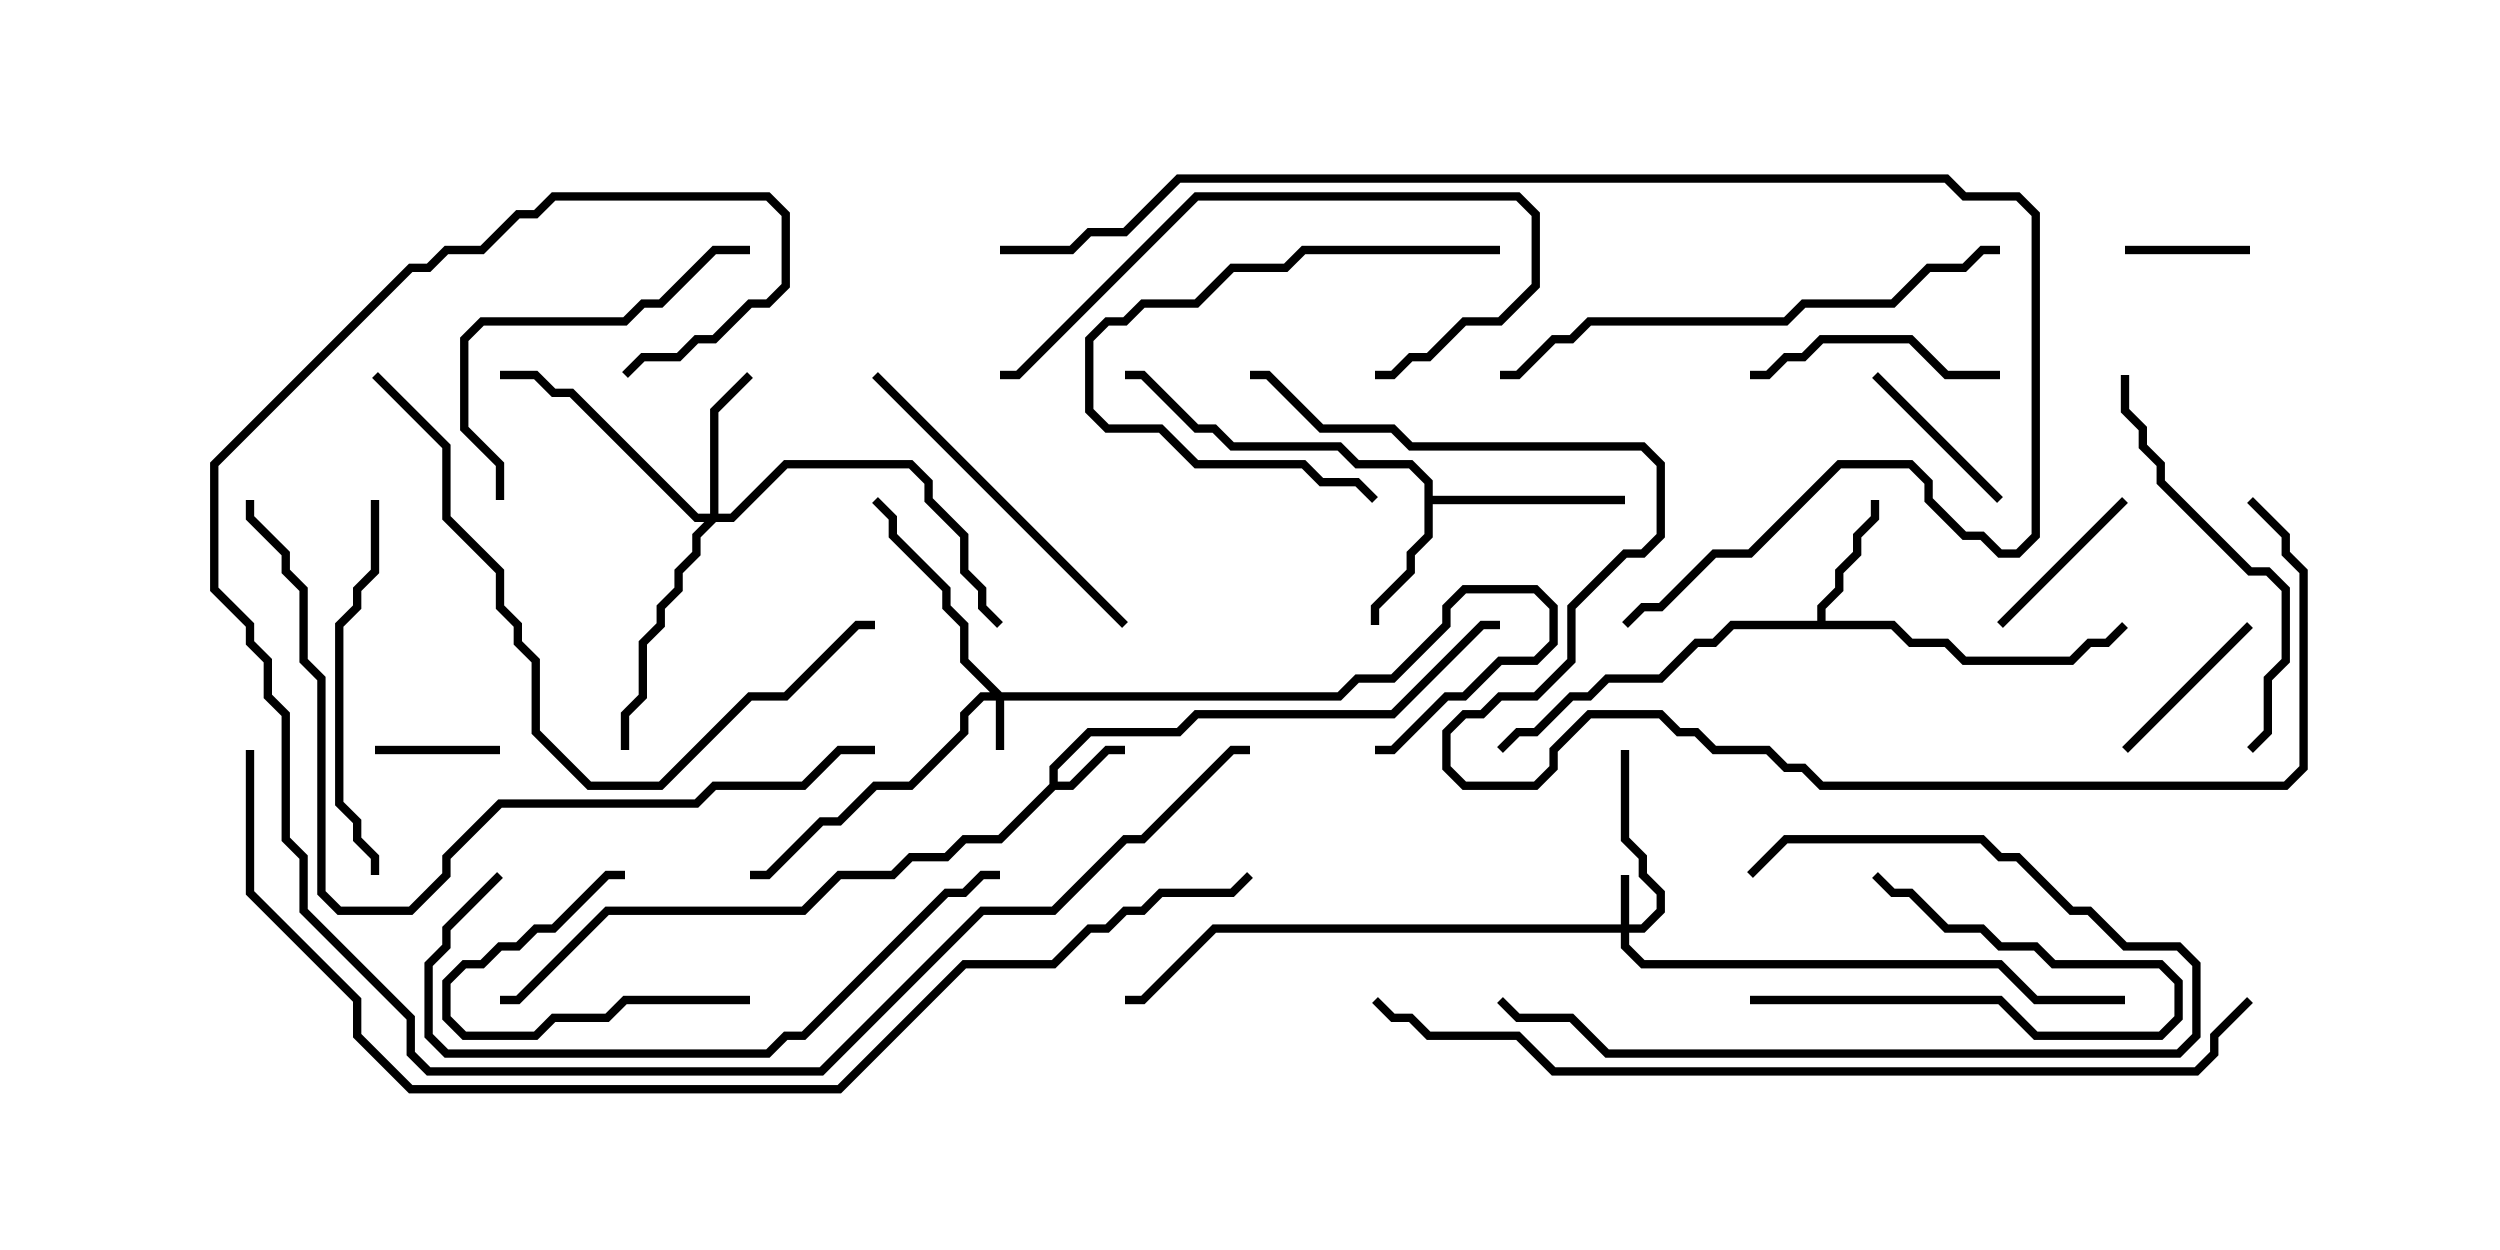 <svg version="1.1" width="30" height="15" xmlns="http://www.w3.org/2000/svg"><path d="M12.593,9.408L12.593,9.194L13.051,8.736L14.122,8.736L14.336,8.521L16.694,8.521L17.765,7.45L18,7.45L18,7.55L17.806,7.55L16.735,8.621L14.378,8.621L14.164,8.836L13.092,8.836L12.693,9.235L12.693,9.379L12.836,9.379L13.265,8.95L13.5,8.95L13.5,9.05L13.306,9.05L12.878,9.479L12.664,9.479L12.021,10.121L11.592,10.121L11.378,10.336L10.949,10.336L10.735,10.55L10.092,10.55L9.664,10.979L7.306,10.979L6.235,12.05L6,12.05L6,11.95L6.194,11.95L7.265,10.879L9.622,10.879L10.051,10.45L10.694,10.45L10.908,10.236L11.336,10.236L11.551,10.021L11.979,10.021z" stroke="none"/><path d="M17.093,5.806L16.908,5.621L16.265,5.621L16.051,5.407L14.765,5.407L14.551,5.193L14.336,5.193L13.694,4.55L13.5,4.55L13.5,4.45L13.735,4.45L14.378,5.093L14.592,5.093L14.806,5.307L16.092,5.307L16.306,5.521L16.949,5.521L17.193,5.765L17.193,5.95L19.5,5.95L19.5,6.05L17.193,6.05L17.193,6.449L16.979,6.664L16.979,6.878L16.55,7.306L16.55,7.5L16.45,7.5L16.45,7.265L16.879,6.836L16.879,6.622L17.093,6.408z" stroke="none"/><path d="M21.807,7.45L21.807,7.265L22.021,7.051L22.021,6.836L22.236,6.622L22.236,6.408L22.45,6.194L22.45,6L22.55,6L22.55,6.235L22.336,6.449L22.336,6.664L22.121,6.878L22.121,7.092L21.907,7.306L21.907,7.45L22.735,7.45L22.949,7.664L23.378,7.664L23.592,7.879L24.836,7.879L25.051,7.664L25.265,7.664L25.465,7.465L25.535,7.535L25.306,7.764L25.092,7.764L24.878,7.979L23.551,7.979L23.336,7.764L22.908,7.764L22.694,7.55L20.806,7.55L20.592,7.764L20.378,7.764L19.949,8.193L19.306,8.193L19.092,8.407L18.878,8.407L18.449,8.836L18.235,8.836L18.035,9.035L17.965,8.965L18.194,8.736L18.408,8.736L18.836,8.307L19.051,8.307L19.265,8.093L19.908,8.093L20.336,7.664L20.551,7.664L20.765,7.45z" stroke="none"/><path d="M19.45,11.093L19.45,10.5L19.55,10.5L19.55,11.093L19.694,11.093L19.879,10.908L19.879,10.735L19.664,10.521L19.664,10.306L19.45,10.092L19.45,9L19.55,9L19.55,10.051L19.764,10.265L19.764,10.479L19.979,10.694L19.979,10.949L19.735,11.193L19.55,11.193L19.55,11.336L19.735,11.521L24.021,11.521L24.449,11.95L25.5,11.95L25.5,12.05L24.408,12.05L23.979,11.621L19.694,11.621L19.45,11.378L19.45,11.193L14.592,11.193L13.735,12.05L13.5,12.05L13.5,11.95L13.694,11.95L14.551,11.093z" stroke="none"/><path d="M12.021,8.307L16.051,8.307L16.265,8.093L16.694,8.093L17.307,7.479L17.307,7.265L17.551,7.021L18.449,7.021L18.693,7.265L18.693,7.735L18.449,7.979L18.021,7.979L17.592,8.407L17.378,8.407L16.735,9.05L16.5,9.05L16.5,8.95L16.694,8.95L17.336,8.307L17.551,8.307L17.979,7.879L18.408,7.879L18.593,7.694L18.593,7.306L18.408,7.121L17.592,7.121L17.407,7.306L17.407,7.521L16.735,8.193L16.306,8.193L16.092,8.407L12.05,8.407L12.05,9L11.95,9L11.95,8.407L11.806,8.407L11.621,8.592L11.621,8.806L10.949,9.479L10.521,9.479L10.092,9.907L9.878,9.907L9.235,10.55L9,10.55L9,10.45L9.194,10.45L9.836,9.807L10.051,9.807L10.479,9.379L10.908,9.379L11.521,8.765L11.521,8.551L11.765,8.307L11.879,8.307L11.521,7.949L11.521,7.521L11.307,7.306L11.307,7.092L10.664,6.449L10.664,6.235L10.465,6.035L10.535,5.965L10.764,6.194L10.764,6.408L11.407,7.051L11.407,7.265L11.621,7.479L11.621,7.908z" stroke="none"/><path d="M8.521,6.164L8.521,4.908L8.965,4.465L9.035,4.535L8.621,4.949L8.621,6.164L8.765,6.164L9.408,5.521L10.949,5.521L11.193,5.765L11.193,5.979L11.621,6.408L11.621,6.836L11.836,7.051L11.836,7.265L12.035,7.465L11.965,7.535L11.736,7.306L11.736,7.092L11.521,6.878L11.521,6.449L11.093,6.021L11.093,5.806L10.908,5.621L9.449,5.621L8.806,6.264L8.592,6.264L8.407,6.449L8.407,6.664L8.193,6.878L8.193,7.092L7.979,7.306L7.979,7.521L7.764,7.735L7.764,8.378L7.55,8.592L7.55,9L7.45,9L7.45,8.551L7.664,8.336L7.664,7.694L7.879,7.479L7.879,7.265L8.093,7.051L8.093,6.836L8.307,6.622L8.307,6.408L8.451,6.264L8.336,6.264L6.836,4.764L6.622,4.764L6.408,4.55L6,4.55L6,4.45L6.449,4.45L6.664,4.664L6.878,4.664L8.378,6.164z" stroke="none"/><path d="M6,8.95L6,9.05L4.5,9.05L4.5,8.95z" stroke="none"/><path d="M27,2.95L27,3.05L25.5,3.05L25.5,2.95z" stroke="none"/><path d="M22.465,4.535L22.535,4.465L24.035,5.965L23.965,6.035z" stroke="none"/><path d="M21,12.05L21,11.95L24.021,11.95L24.449,12.379L25.908,12.379L26.093,12.194L26.093,11.806L25.908,11.621L24.622,11.621L24.408,11.407L23.979,11.407L23.765,11.193L23.336,11.193L22.908,10.764L22.694,10.764L22.465,10.535L22.535,10.465L22.735,10.664L22.949,10.664L23.378,11.093L23.806,11.093L24.021,11.307L24.449,11.307L24.664,11.521L25.949,11.521L26.193,11.765L26.193,12.235L25.949,12.479L24.408,12.479L23.979,12.05z" stroke="none"/><path d="M25.535,9.035L25.465,8.965L26.965,7.465L27.035,7.535z" stroke="none"/><path d="M24.035,7.535L23.965,7.465L25.465,5.965L25.535,6.035z" stroke="none"/><path d="M9,11.95L9,12.05L7.521,12.05L7.306,12.264L6.664,12.264L6.449,12.479L5.551,12.479L5.307,12.235L5.307,11.765L5.551,11.521L5.765,11.521L5.979,11.307L6.194,11.307L6.408,11.093L6.622,11.093L7.265,10.45L7.5,10.45L7.5,10.55L7.306,10.55L6.664,11.193L6.449,11.193L6.235,11.407L6.021,11.407L5.806,11.621L5.592,11.621L5.407,11.806L5.407,12.194L5.592,12.379L6.408,12.379L6.622,12.164L7.265,12.164L7.479,11.95z" stroke="none"/><path d="M24,4.45L24,4.55L23.336,4.55L22.908,4.121L21.878,4.121L21.664,4.336L21.449,4.336L21.235,4.55L21,4.55L21,4.45L21.194,4.45L21.408,4.236L21.622,4.236L21.836,4.021L22.949,4.021L23.378,4.45z" stroke="none"/><path d="M18,2.95L18,3.05L15.664,3.05L15.449,3.264L14.806,3.264L14.378,3.693L13.735,3.693L13.521,3.907L13.306,3.907L13.121,4.092L13.121,4.908L13.306,5.093L13.949,5.093L14.378,5.521L15.664,5.521L15.878,5.736L16.306,5.736L16.535,5.965L16.465,6.035L16.265,5.836L15.836,5.836L15.622,5.621L14.336,5.621L13.908,5.193L13.265,5.193L13.021,4.949L13.021,4.051L13.265,3.807L13.479,3.807L13.694,3.593L14.336,3.593L14.765,3.164L15.408,3.164L15.622,2.95z" stroke="none"/><path d="M21.035,10.535L20.965,10.465L21.408,10.021L23.806,10.021L24.021,10.236L24.235,10.236L24.878,10.879L25.092,10.879L25.521,11.307L26.164,11.307L26.407,11.551L26.407,12.449L26.164,12.693L19.265,12.693L18.836,12.264L18.194,12.264L17.965,12.035L18.035,11.965L18.235,12.164L18.878,12.164L19.306,12.593L26.122,12.593L26.307,12.408L26.307,11.592L26.122,11.407L25.479,11.407L25.051,10.979L24.836,10.979L24.194,10.336L23.979,10.336L23.765,10.121L21.449,10.121z" stroke="none"/><path d="M6.05,6L5.95,6L5.95,5.592L5.521,5.164L5.521,4.051L5.765,3.807L7.479,3.807L7.694,3.593L7.908,3.593L8.551,2.95L9,2.95L9,3.05L8.592,3.05L7.949,3.693L7.735,3.693L7.521,3.907L5.806,3.907L5.621,4.092L5.621,5.122L6.05,5.551z" stroke="none"/><path d="M10.465,4.535L10.535,4.465L13.535,7.465L13.465,7.535z" stroke="none"/><path d="M16.5,4.55L16.5,4.45L16.694,4.45L16.908,4.236L17.122,4.236L17.551,3.807L17.979,3.807L18.379,3.408L18.379,2.592L18.194,2.407L14.378,2.407L12.235,4.55L12,4.55L12,4.45L12.194,4.45L14.336,2.307L18.235,2.307L18.479,2.551L18.479,3.449L18.021,3.907L17.592,3.907L17.164,4.336L16.949,4.336L16.735,4.55z" stroke="none"/><path d="M4.45,6L4.55,6L4.55,6.878L4.336,7.092L4.336,7.306L4.121,7.521L4.121,9.622L4.336,9.836L4.336,10.051L4.55,10.265L4.55,10.5L4.45,10.5L4.45,10.306L4.236,10.092L4.236,9.878L4.021,9.664L4.021,7.479L4.236,7.265L4.236,7.051L4.45,6.836z" stroke="none"/><path d="M27.035,9.035L26.965,8.965L27.164,8.765L27.164,8.122L27.379,7.908L27.379,7.092L27.194,6.907L26.979,6.907L25.879,5.806L25.879,5.592L25.664,5.378L25.664,5.164L25.45,4.949L25.45,4.5L25.55,4.5L25.55,4.908L25.764,5.122L25.764,5.336L25.979,5.551L25.979,5.765L27.021,6.807L27.235,6.807L27.479,7.051L27.479,7.949L27.264,8.164L27.264,8.806z" stroke="none"/><path d="M5.965,10.465L6.035,10.535L5.407,11.164L5.407,11.378L5.193,11.592L5.193,12.408L5.378,12.593L9.194,12.593L9.408,12.379L9.622,12.379L11.336,10.664L11.551,10.664L11.765,10.45L12,10.45L12,10.55L11.806,10.55L11.592,10.764L11.378,10.764L9.664,12.479L9.449,12.479L9.235,12.693L5.336,12.693L5.093,12.449L5.093,11.551L5.307,11.336L5.307,11.122z" stroke="none"/><path d="M24,2.95L24,3.05L23.806,3.05L23.592,3.264L23.164,3.264L22.735,3.693L21.664,3.693L21.449,3.907L19.092,3.907L18.878,4.121L18.664,4.121L18.235,4.55L18,4.55L18,4.45L18.194,4.45L18.622,4.021L18.836,4.021L19.051,3.807L21.408,3.807L21.622,3.593L22.694,3.593L23.122,3.164L23.551,3.164L23.765,2.95z" stroke="none"/><path d="M4.465,4.535L4.535,4.465L5.407,5.336L5.407,6.194L6.05,6.836L6.05,7.265L6.264,7.479L6.264,7.694L6.479,7.908L6.479,8.765L7.092,9.379L7.908,9.379L8.979,8.307L9.408,8.307L10.265,7.45L10.5,7.45L10.5,7.55L10.306,7.55L9.449,8.407L9.021,8.407L7.949,9.479L7.051,9.479L6.379,8.806L6.379,7.949L6.164,7.735L6.164,7.521L5.95,7.306L5.95,6.878L5.307,6.235L5.307,5.378z" stroke="none"/><path d="M10.5,8.95L10.5,9.05L10.092,9.05L9.664,9.479L8.592,9.479L8.378,9.693L6.021,9.693L5.407,10.306L5.407,10.521L4.949,10.979L4.051,10.979L3.807,10.735L3.807,8.164L3.593,7.949L3.593,7.092L3.379,6.878L3.379,6.664L2.95,6.235L2.95,6L3.05,6L3.05,6.194L3.479,6.622L3.479,6.836L3.693,7.051L3.693,7.908L3.907,8.122L3.907,10.694L4.092,10.879L4.908,10.879L5.307,10.479L5.307,10.265L5.979,9.593L8.336,9.593L8.551,9.379L9.622,9.379L10.051,8.95z" stroke="none"/><path d="M7.535,4.535L7.465,4.465L7.694,4.236L8.122,4.236L8.336,4.021L8.551,4.021L8.979,3.593L9.194,3.593L9.379,3.408L9.379,2.592L9.194,2.407L6.664,2.407L6.449,2.621L6.235,2.621L5.806,3.05L5.378,3.05L5.164,3.264L4.949,3.264L2.621,5.592L2.621,7.051L3.05,7.479L3.05,7.694L3.264,7.908L3.264,8.336L3.479,8.551L3.479,10.051L3.693,10.265L3.693,10.908L4.979,12.194L4.979,12.622L5.164,12.807L9.836,12.807L11.765,10.879L12.622,10.879L13.479,10.021L13.694,10.021L14.765,8.95L15,8.95L15,9.05L14.806,9.05L13.735,10.121L13.521,10.121L12.664,10.979L11.806,10.979L9.878,12.907L5.122,12.907L4.879,12.664L4.879,12.235L3.593,10.949L3.593,10.306L3.379,10.092L3.379,8.592L3.164,8.378L3.164,7.949L2.95,7.735L2.95,7.521L2.521,7.092L2.521,5.551L4.908,3.164L5.122,3.164L5.336,2.95L5.765,2.95L6.194,2.521L6.408,2.521L6.622,2.307L9.235,2.307L9.479,2.551L9.479,3.449L9.235,3.693L9.021,3.693L8.592,4.121L8.378,4.121L8.164,4.336L7.735,4.336z" stroke="none"/><path d="M12,3.05L12,2.95L12.836,2.95L13.051,2.736L13.479,2.736L14.122,2.093L23.378,2.093L23.592,2.307L24.235,2.307L24.479,2.551L24.479,6.449L24.235,6.693L23.979,6.693L23.765,6.479L23.551,6.479L23.093,6.021L23.093,5.806L22.908,5.621L22.092,5.621L21.021,6.693L20.592,6.693L19.949,7.336L19.735,7.336L19.535,7.535L19.465,7.465L19.694,7.236L19.908,7.236L20.551,6.593L20.979,6.593L22.051,5.521L22.949,5.521L23.193,5.765L23.193,5.979L23.592,6.379L23.806,6.379L24.021,6.593L24.194,6.593L24.379,6.408L24.379,2.592L24.194,2.407L23.551,2.407L23.336,2.193L14.164,2.193L13.521,2.836L13.092,2.836L12.878,3.05z" stroke="none"/><path d="M26.965,11.965L27.035,12.035L26.621,12.449L26.621,12.664L26.378,12.907L18.622,12.907L18.194,12.479L17.122,12.479L16.908,12.264L16.694,12.264L16.465,12.035L16.535,11.965L16.735,12.164L16.949,12.164L17.164,12.379L18.235,12.379L18.664,12.807L26.336,12.807L26.521,12.622L26.521,12.408z" stroke="none"/><path d="M26.965,6.035L27.035,5.965L27.479,6.408L27.479,6.622L27.693,6.836L27.693,9.235L27.449,9.479L21.836,9.479L21.622,9.264L21.408,9.264L21.194,9.05L20.551,9.05L20.336,8.836L20.122,8.836L19.908,8.621L19.092,8.621L18.693,9.021L18.693,9.235L18.449,9.479L17.551,9.479L17.307,9.235L17.307,8.765L17.551,8.521L17.765,8.521L17.979,8.307L18.408,8.307L18.807,7.908L18.807,7.265L19.479,6.593L19.694,6.593L19.879,6.408L19.879,5.592L19.694,5.407L16.908,5.407L16.694,5.193L15.836,5.193L15.194,4.55L15,4.55L15,4.45L15.235,4.45L15.878,5.093L16.735,5.093L16.949,5.307L19.735,5.307L19.979,5.551L19.979,6.449L19.735,6.693L19.521,6.693L18.907,7.306L18.907,7.949L18.449,8.407L18.021,8.407L17.806,8.621L17.592,8.621L17.407,8.806L17.407,9.194L17.592,9.379L18.408,9.379L18.593,9.194L18.593,8.979L19.051,8.521L19.949,8.521L20.164,8.736L20.378,8.736L20.592,8.95L21.235,8.95L21.449,9.164L21.664,9.164L21.878,9.379L27.408,9.379L27.593,9.194L27.593,6.878L27.379,6.664L27.379,6.449z" stroke="none"/><path d="M2.95,9L3.05,9L3.05,10.694L4.336,11.979L4.336,12.408L4.949,13.021L10.051,13.021L11.551,11.521L12.622,11.521L13.051,11.093L13.265,11.093L13.479,10.879L13.694,10.879L13.908,10.664L14.765,10.664L14.965,10.465L15.035,10.535L14.806,10.764L13.949,10.764L13.735,10.979L13.521,10.979L13.306,11.193L13.092,11.193L12.664,11.621L11.592,11.621L10.092,13.121L4.908,13.121L4.236,12.449L4.236,12.021L2.95,10.735z" stroke="none"/></svg>